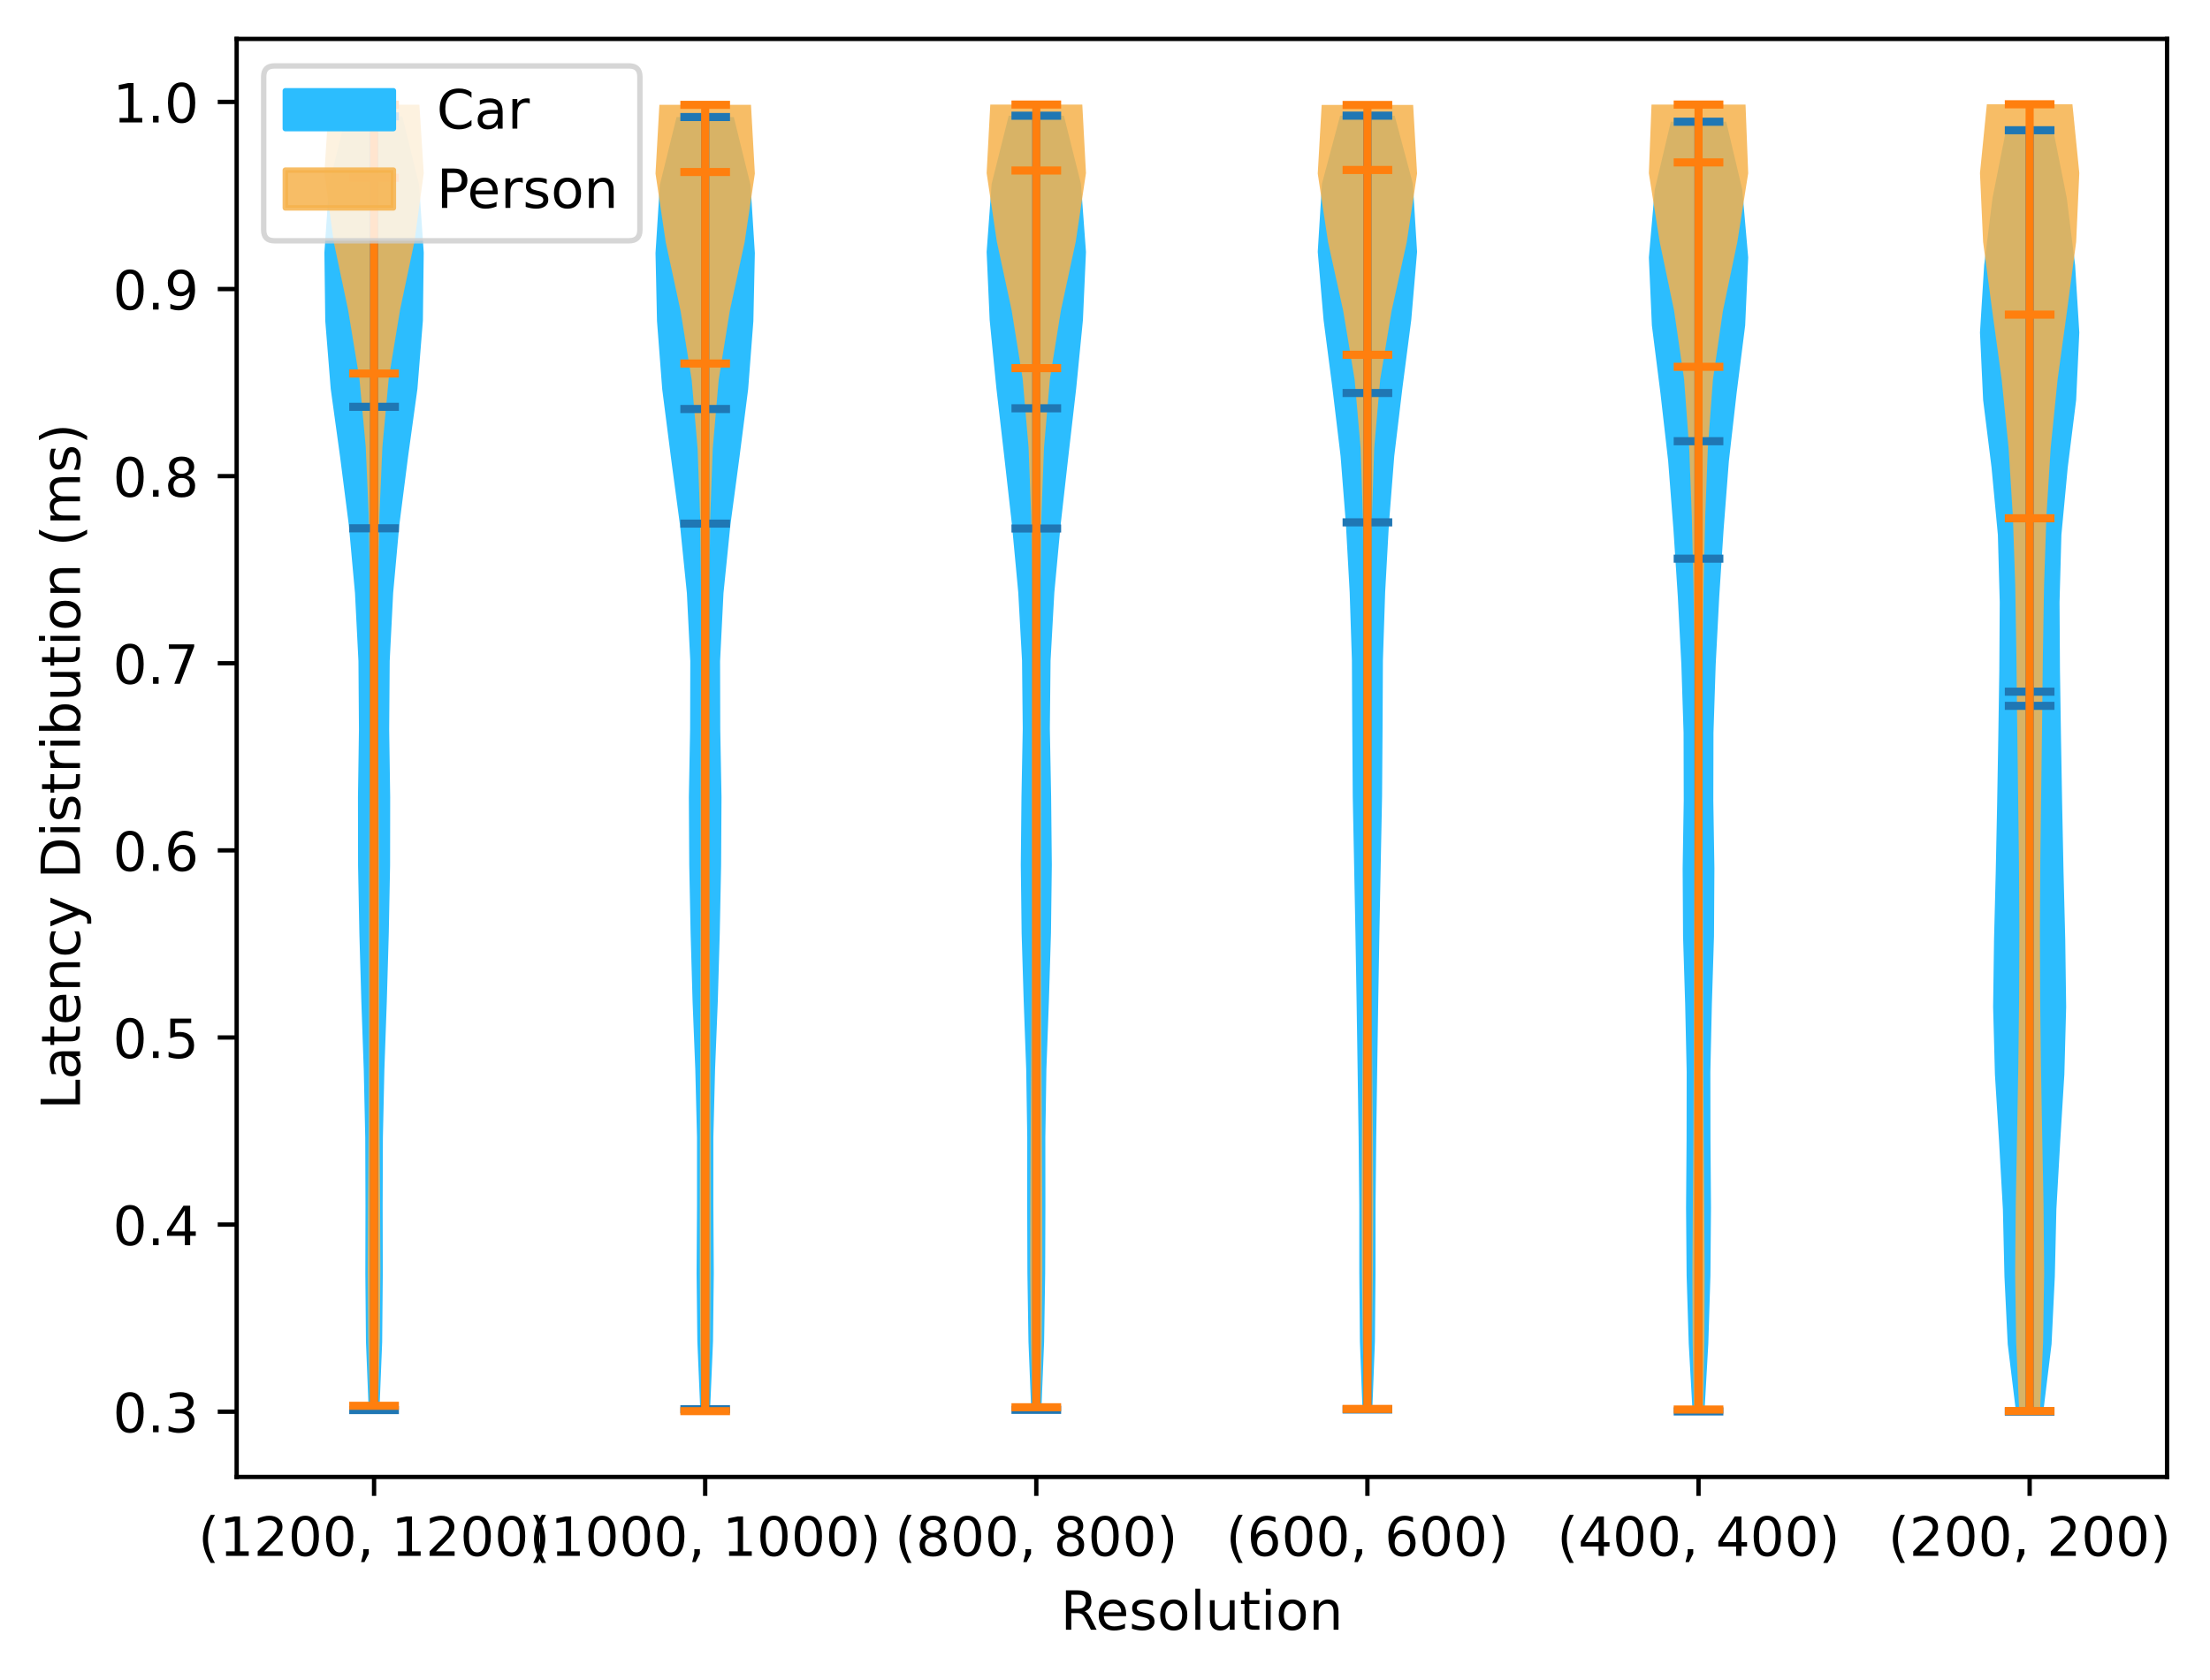 <?xml version="1.0" encoding="utf-8" standalone="no"?>
<!DOCTYPE svg PUBLIC "-//W3C//DTD SVG 1.1//EN"
  "http://www.w3.org/Graphics/SVG/1.1/DTD/svg11.dtd">
<!-- Created with matplotlib (https://matplotlib.org/) -->
<svg height="310.868pt" version="1.1" viewBox="0 0 408.847 310.868" width="408.847pt" xmlns="http://www.w3.org/2000/svg" xmlns:xlink="http://www.w3.org/1999/xlink">
 <defs>
  <style type="text/css">*{stroke-linecap:butt;stroke-linejoin:round;}</style>
 </defs>
 <g id="figure_1">
  <g id="patch_1">
   <path d="M 0 310.868 
L 408.847 310.868 
L 408.847 0 
L 0 0 
z
" style="fill:#ffffff;"/>
  </g>
  <g id="axes_1">
   <g id="patch_2">
    <path d="M 43.781 273.312 
L 400.901 273.312 
L 400.901 7.2 
L 43.781 7.2 
z
" style="fill:#ffffff;"/>
   </g>
   <g id="PolyCollection_1">
    <path clip-path="url(#p125f43c884)" d="M 70.198 260.936 
L 68.207 260.936 
L 67.702 248.336 
L 67.588 235.736 
L 67.613 223.137 
L 67.569 210.537 
L 67.293 197.937 
L 66.847 185.337 
L 66.482 172.738 
L 66.239 160.138 
L 66.221 147.538 
L 66.405 134.938 
L 66.31 122.339 
L 65.671 109.739 
L 64.526 97.139 
L 62.916 84.539 
L 61.179 71.939 
L 60.17 59.34 
L 60.014 46.74 
L 60.881 34.14 
L 63.973 21.54 
L 74.432 21.54 
L 74.432 21.54 
L 77.524 34.14 
L 78.391 46.74 
L 78.234 59.34 
L 77.226 71.939 
L 75.488 84.539 
L 73.878 97.139 
L 72.734 109.739 
L 72.095 122.339 
L 71.999 134.938 
L 72.184 147.538 
L 72.166 160.138 
L 71.923 172.738 
L 71.558 185.337 
L 71.112 197.937 
L 70.836 210.537 
L 70.792 223.137 
L 70.817 235.736 
L 70.702 248.336 
L 70.198 260.936 
z
" style="fill:#2cbdfe;"/>
   </g>
   <g id="PolyCollection_2">
    <path clip-path="url(#p125f43c884)" d="M 131.374 260.79 
L 129.542 260.79 
L 129.009 248.204 
L 128.864 235.618 
L 128.942 223.032 
L 128.942 210.446 
L 128.626 197.86 
L 128.123 185.274 
L 127.76 172.689 
L 127.51 160.103 
L 127.437 147.517 
L 127.668 134.931 
L 127.701 122.345 
L 127.071 109.759 
L 125.797 97.173 
L 124.112 84.587 
L 122.506 72.002 
L 121.543 59.416 
L 121.27 46.83 
L 122.066 34.244 
L 125.167 21.658 
L 135.749 21.658 
L 135.749 21.658 
L 138.85 34.244 
L 139.646 46.83 
L 139.373 59.416 
L 138.41 72.002 
L 136.804 84.587 
L 135.119 97.173 
L 133.845 109.759 
L 133.215 122.345 
L 133.248 134.931 
L 133.478 147.517 
L 133.406 160.103 
L 133.156 172.689 
L 132.793 185.274 
L 132.29 197.86 
L 131.974 210.446 
L 131.973 223.032 
L 132.052 235.618 
L 131.907 248.204 
L 131.374 260.79 
z
" style="fill:#2cbdfe;"/>
   </g>
   <g id="PolyCollection_3">
    <path clip-path="url(#p125f43c884)" d="M 192.655 260.889 
L 190.772 260.889 
L 190.266 248.285 
L 190.07 235.681 
L 190.028 223.077 
L 190.038 210.473 
L 189.845 197.869 
L 189.381 185.265 
L 188.998 172.661 
L 188.842 160.057 
L 188.97 147.453 
L 189.205 134.849 
L 189.072 122.245 
L 188.375 109.641 
L 187.201 97.037 
L 185.779 84.433 
L 184.327 71.829 
L 183.086 59.225 
L 182.525 46.621 
L 183.452 34.017 
L 186.61 21.413 
L 196.817 21.413 
L 196.817 21.413 
L 199.975 34.017 
L 200.902 46.621 
L 200.341 59.225 
L 199.1 71.829 
L 197.648 84.433 
L 196.226 97.037 
L 195.052 109.641 
L 194.354 122.245 
L 194.222 134.849 
L 194.457 147.453 
L 194.585 160.057 
L 194.429 172.661 
L 194.046 185.265 
L 193.582 197.869 
L 193.389 210.473 
L 193.399 223.077 
L 193.357 235.681 
L 193.161 248.285 
L 192.655 260.889 
z
" style="fill:#2cbdfe;"/>
   </g>
   <g id="PolyCollection_4">
    <path clip-path="url(#p125f43c884)" d="M 253.881 260.822 
L 252.057 260.822 
L 251.58 248.221 
L 251.467 235.619 
L 251.462 223.018 
L 251.338 210.417 
L 251.154 197.816 
L 250.964 185.215 
L 250.751 172.614 
L 250.507 160.013 
L 250.256 147.412 
L 250.167 134.81 
L 250.1 122.209 
L 249.687 109.608 
L 248.991 97.007 
L 248.003 84.406 
L 246.493 71.805 
L 244.857 59.204 
L 243.781 46.603 
L 244.56 34.001 
L 247.926 21.4 
L 258.012 21.4 
L 258.012 21.4 
L 261.378 34.001 
L 262.157 46.603 
L 261.082 59.204 
L 259.445 71.805 
L 257.936 84.406 
L 256.947 97.007 
L 256.251 109.608 
L 255.838 122.209 
L 255.772 134.81 
L 255.682 147.412 
L 255.432 160.013 
L 255.187 172.614 
L 254.974 185.215 
L 254.784 197.816 
L 254.6 210.417 
L 254.476 223.018 
L 254.471 235.619 
L 254.359 248.221 
L 253.881 260.822 
z
" style="fill:#2cbdfe;"/>
   </g>
   <g id="PolyCollection_5">
    <path clip-path="url(#p125f43c884)" d="M 315.33 261.181 
L 313.119 261.181 
L 312.413 248.621 
L 312.022 236.06 
L 311.917 223.499 
L 312.013 210.938 
L 312.033 198.378 
L 311.752 185.817 
L 311.362 173.256 
L 311.287 160.695 
L 311.488 148.135 
L 311.457 135.574 
L 311.049 123.013 
L 310.394 110.452 
L 309.578 97.892 
L 308.608 85.331 
L 307.179 72.77 
L 305.593 60.209 
L 305.036 47.649 
L 306.128 35.088 
L 309.103 22.527 
L 319.346 22.527 
L 319.346 22.527 
L 322.321 35.088 
L 323.413 47.649 
L 322.856 60.209 
L 321.27 72.77 
L 319.841 85.331 
L 318.871 97.892 
L 318.056 110.452 
L 317.4 123.013 
L 316.992 135.574 
L 316.961 148.135 
L 317.162 160.695 
L 317.087 173.256 
L 316.697 185.817 
L 316.416 198.378 
L 316.436 210.938 
L 316.532 223.499 
L 316.427 236.06 
L 316.036 248.621 
L 315.33 261.181 
z
" style="fill:#2cbdfe;"/>
   </g>
   <g id="PolyCollection_6">
    <path clip-path="url(#p125f43c884)" d="M 378.011 261.216 
L 372.949 261.216 
L 371.424 248.736 
L 370.821 236.256 
L 370.531 223.777 
L 369.826 211.297 
L 369.056 198.817 
L 368.724 186.337 
L 368.894 173.858 
L 369.208 161.378 
L 369.464 148.898 
L 369.681 136.418 
L 369.87 123.939 
L 369.948 111.459 
L 369.603 98.979 
L 368.43 86.499 
L 366.875 74.02 
L 366.292 61.54 
L 367.066 49.06 
L 368.622 36.58 
L 371.11 24.101 
L 379.85 24.101 
L 379.85 24.101 
L 382.338 36.58 
L 383.894 49.06 
L 384.669 61.54 
L 384.086 74.02 
L 382.53 86.499 
L 381.357 98.979 
L 381.012 111.459 
L 381.091 123.939 
L 381.279 136.418 
L 381.496 148.898 
L 381.752 161.378 
L 382.066 173.858 
L 382.237 186.337 
L 381.904 198.817 
L 381.134 211.297 
L 380.429 223.777 
L 380.139 236.256 
L 379.536 248.736 
L 378.011 261.216 
z
" style="fill:#2cbdfe;"/>
   </g>
   <g id="PolyCollection_7">
    <path clip-path="url(#p125f43c884)" d="M 69.978 260.14 
L 68.427 260.14 
L 68.14 247.468 
L 68.032 234.796 
L 68.09 222.124 
L 68.199 209.452 
L 68.26 196.78 
L 68.268 184.108 
L 68.271 171.436 
L 68.302 158.764 
L 68.362 146.092 
L 68.431 133.42 
L 68.475 120.748 
L 68.434 108.076 
L 68.216 95.404 
L 67.664 82.732 
L 66.494 70.06 
L 64.405 57.388 
L 61.734 44.716 
L 60.014 32.044 
L 60.816 19.372 
L 77.589 19.372 
L 77.589 19.372 
L 78.391 32.044 
L 76.67 44.716 
L 74 57.388 
L 71.911 70.06 
L 70.741 82.732 
L 70.189 95.404 
L 69.97 108.076 
L 69.93 120.748 
L 69.974 133.42 
L 70.043 146.092 
L 70.103 158.764 
L 70.133 171.436 
L 70.136 184.108 
L 70.145 196.78 
L 70.206 209.452 
L 70.314 222.124 
L 70.373 234.796 
L 70.265 247.468 
L 69.978 260.14 
z
" style="fill:#f5b14c;fill-opacity:0.85;"/>
   </g>
   <g id="PolyCollection_8">
    <path clip-path="url(#p125f43c884)" d="M 131.137 261.131 
L 129.778 261.131 
L 129.554 248.409 
L 129.463 235.686 
L 129.459 222.963 
L 129.481 210.24 
L 129.515 197.518 
L 129.565 184.795 
L 129.604 172.072 
L 129.614 159.349 
L 129.62 146.627 
L 129.649 133.904 
L 129.685 121.181 
L 129.675 108.458 
L 129.525 95.735 
L 129.057 83.013 
L 127.962 70.29 
L 125.911 57.567 
L 123.165 44.844 
L 121.27 32.122 
L 121.984 19.399 
L 138.932 19.399 
L 138.932 19.399 
L 139.646 32.122 
L 137.75 44.844 
L 135.005 57.567 
L 132.954 70.29 
L 131.859 83.013 
L 131.391 95.735 
L 131.241 108.458 
L 131.23 121.181 
L 131.266 133.904 
L 131.296 146.627 
L 131.302 159.349 
L 131.312 172.072 
L 131.351 184.795 
L 131.4 197.518 
L 131.435 210.24 
L 131.457 222.963 
L 131.453 235.686 
L 131.362 248.409 
L 131.137 261.131 
z
" style="fill:#f5b14c;fill-opacity:0.85;"/>
   </g>
   <g id="PolyCollection_9">
    <path clip-path="url(#p125f43c884)" d="M 192.444 260.414 
L 190.983 260.414 
L 190.707 247.726 
L 190.595 235.039 
L 190.612 222.351 
L 190.674 209.663 
L 190.75 196.975 
L 190.828 184.288 
L 190.872 171.6 
L 190.862 158.912 
L 190.842 146.225 
L 190.872 133.537 
L 190.939 120.849 
L 190.946 108.161 
L 190.775 95.474 
L 190.284 82.786 
L 189.194 70.098 
L 187.153 57.411 
L 184.417 44.723 
L 182.525 32.035 
L 183.202 19.347 
L 200.225 19.347 
L 200.225 19.347 
L 200.902 32.035 
L 199.01 44.723 
L 196.274 57.411 
L 194.233 70.098 
L 193.143 82.786 
L 192.652 95.474 
L 192.481 108.161 
L 192.488 120.849 
L 192.555 133.537 
L 192.585 146.225 
L 192.565 158.912 
L 192.555 171.6 
L 192.599 184.288 
L 192.677 196.975 
L 192.753 209.663 
L 192.815 222.351 
L 192.832 235.039 
L 192.72 247.726 
L 192.444 260.414 
z
" style="fill:#f5b14c;fill-opacity:0.85;"/>
   </g>
   <g id="PolyCollection_10">
    <path clip-path="url(#p125f43c884)" d="M 253.562 260.727 
L 252.376 260.727 
L 252.116 248.027 
L 251.955 235.327 
L 251.905 222.626 
L 251.953 209.926 
L 252.071 197.226 
L 252.191 184.525 
L 252.246 171.825 
L 252.231 159.125 
L 252.2 146.424 
L 252.198 133.724 
L 252.224 121.023 
L 252.234 108.323 
L 252.134 95.623 
L 251.711 82.922 
L 250.605 70.222 
L 248.493 57.522 
L 245.694 44.821 
L 243.781 32.121 
L 244.508 19.421 
L 261.43 19.421 
L 261.43 19.421 
L 262.157 32.121 
L 260.244 44.821 
L 257.445 57.522 
L 255.334 70.222 
L 254.227 82.922 
L 253.804 95.623 
L 253.704 108.323 
L 253.714 121.023 
L 253.74 133.724 
L 253.738 146.424 
L 253.707 159.125 
L 253.692 171.825 
L 253.747 184.525 
L 253.867 197.226 
L 253.985 209.926 
L 254.033 222.626 
L 253.983 235.327 
L 253.822 248.027 
L 253.562 260.727 
z
" style="fill:#f5b14c;fill-opacity:0.85;"/>
   </g>
   <g id="PolyCollection_11">
    <path clip-path="url(#p125f43c884)" d="M 315.069 260.835 
L 313.381 260.835 
L 313.138 248.126 
L 313.092 235.416 
L 313.175 222.707 
L 313.278 209.997 
L 313.341 197.287 
L 313.368 184.578 
L 313.401 171.868 
L 313.462 159.159 
L 313.522 146.449 
L 313.538 133.739 
L 313.471 121.03 
L 313.29 108.32 
L 312.987 95.611 
L 312.5 82.901 
L 311.555 70.191 
L 309.705 57.482 
L 307.045 44.772 
L 305.036 32.063 
L 305.527 19.353 
L 322.922 19.353 
L 322.922 19.353 
L 323.413 32.063 
L 321.404 44.772 
L 318.744 57.482 
L 316.895 70.191 
L 315.949 82.901 
L 315.462 95.611 
L 315.159 108.32 
L 314.978 121.03 
L 314.911 133.739 
L 314.927 146.449 
L 314.988 159.159 
L 315.048 171.868 
L 315.081 184.578 
L 315.108 197.287 
L 315.171 209.997 
L 315.274 222.707 
L 315.358 235.416 
L 315.311 248.126 
L 315.069 260.835 
z
" style="fill:#f5b14c;fill-opacity:0.85;"/>
   </g>
   <g id="PolyCollection_12">
    <path clip-path="url(#p125f43c884)" d="M 377.412 261.117 
L 373.548 261.117 
L 372.993 248.389 
L 372.798 235.662 
L 372.91 222.935 
L 373.152 210.207 
L 373.382 197.48 
L 373.535 184.752 
L 373.581 172.025 
L 373.505 159.298 
L 373.344 146.57 
L 373.176 133.843 
L 373.03 121.115 
L 372.817 108.388 
L 372.385 95.66 
L 371.59 82.933 
L 370.305 70.206 
L 368.558 57.478 
L 366.87 44.751 
L 366.292 32.023 
L 367.564 19.296 
L 383.396 19.296 
L 383.396 19.296 
L 384.669 32.023 
L 384.09 44.751 
L 382.403 57.478 
L 380.655 70.206 
L 379.37 82.933 
L 378.575 95.66 
L 378.144 108.388 
L 377.931 121.115 
L 377.784 133.843 
L 377.617 146.57 
L 377.456 159.298 
L 377.38 172.025 
L 377.425 184.752 
L 377.578 197.48 
L 377.808 210.207 
L 378.05 222.935 
L 378.163 235.662 
L 377.968 248.389 
L 377.412 261.117 
z
" style="fill:#f5b14c;fill-opacity:0.85;"/>
   </g>
   <g id="matplotlib.axis_1">
    <g id="xtick_1">
     <g id="line2d_1">
      <defs>
       <path d="M 0 0 
L 0 3.5 
" id="m4dea8510d2" style="stroke:#000000;stroke-width:0.8;"/>
      </defs>
      <g>
       <use style="stroke:#000000;stroke-width:0.8;" x="69.202" xlink:href="#m4dea8510d2" y="273.312"/>
      </g>
     </g>
     <g id="text_1">
      <!-- (1200, 1200) -->
      <g transform="translate(36.673 287.91)scale(0.1 -0.1)">
       <defs>
        <path d="M 31 75.875 
Q 24.469 64.656 21.281 53.656 
Q 18.109 42.672 18.109 31.391 
Q 18.109 20.125 21.312 9.062 
Q 24.516 -2 31 -13.188 
L 23.188 -13.188 
Q 15.875 -1.703 12.234 9.375 
Q 8.594 20.453 8.594 31.391 
Q 8.594 42.281 12.203 53.312 
Q 15.828 64.359 23.188 75.875 
z
" id="DejaVuSans-40"/>
        <path d="M 12.406 8.297 
L 28.516 8.297 
L 28.516 63.922 
L 10.984 60.406 
L 10.984 69.391 
L 28.422 72.906 
L 38.281 72.906 
L 38.281 8.297 
L 54.391 8.297 
L 54.391 0 
L 12.406 0 
z
" id="DejaVuSans-49"/>
        <path d="M 19.188 8.297 
L 53.609 8.297 
L 53.609 0 
L 7.328 0 
L 7.328 8.297 
Q 12.938 14.109 22.625 23.891 
Q 32.328 33.688 34.812 36.531 
Q 39.547 41.844 41.422 45.531 
Q 43.312 49.219 43.312 52.781 
Q 43.312 58.594 39.234 62.25 
Q 35.156 65.922 28.609 65.922 
Q 23.969 65.922 18.812 64.312 
Q 13.672 62.703 7.812 59.422 
L 7.812 69.391 
Q 13.766 71.781 18.938 73 
Q 24.125 74.219 28.422 74.219 
Q 39.75 74.219 46.484 68.547 
Q 53.219 62.891 53.219 53.422 
Q 53.219 48.922 51.531 44.891 
Q 49.859 40.875 45.406 35.406 
Q 44.188 33.984 37.641 27.219 
Q 31.109 20.453 19.188 8.297 
z
" id="DejaVuSans-50"/>
        <path d="M 31.781 66.406 
Q 24.172 66.406 20.328 58.906 
Q 16.5 51.422 16.5 36.375 
Q 16.5 21.391 20.328 13.891 
Q 24.172 6.391 31.781 6.391 
Q 39.453 6.391 43.281 13.891 
Q 47.125 21.391 47.125 36.375 
Q 47.125 51.422 43.281 58.906 
Q 39.453 66.406 31.781 66.406 
z
M 31.781 74.219 
Q 44.047 74.219 50.516 64.516 
Q 56.984 54.828 56.984 36.375 
Q 56.984 17.969 50.516 8.266 
Q 44.047 -1.422 31.781 -1.422 
Q 19.531 -1.422 13.062 8.266 
Q 6.594 17.969 6.594 36.375 
Q 6.594 54.828 13.062 64.516 
Q 19.531 74.219 31.781 74.219 
z
" id="DejaVuSans-48"/>
        <path d="M 11.719 12.406 
L 22.016 12.406 
L 22.016 4 
L 14.016 -11.625 
L 7.719 -11.625 
L 11.719 4 
z
" id="DejaVuSans-44"/>
        <path id="DejaVuSans-32"/>
        <path d="M 8.016 75.875 
L 15.828 75.875 
Q 23.141 64.359 26.781 53.312 
Q 30.422 42.281 30.422 31.391 
Q 30.422 20.453 26.781 9.375 
Q 23.141 -1.703 15.828 -13.188 
L 8.016 -13.188 
Q 14.5 -2 17.703 9.062 
Q 20.906 20.125 20.906 31.391 
Q 20.906 42.672 17.703 53.656 
Q 14.5 64.656 8.016 75.875 
z
" id="DejaVuSans-41"/>
       </defs>
       <use xlink:href="#DejaVuSans-40"/>
       <use x="39.014" xlink:href="#DejaVuSans-49"/>
       <use x="102.637" xlink:href="#DejaVuSans-50"/>
       <use x="166.26" xlink:href="#DejaVuSans-48"/>
       <use x="229.883" xlink:href="#DejaVuSans-48"/>
       <use x="293.506" xlink:href="#DejaVuSans-44"/>
       <use x="325.293" xlink:href="#DejaVuSans-32"/>
       <use x="357.08" xlink:href="#DejaVuSans-49"/>
       <use x="420.703" xlink:href="#DejaVuSans-50"/>
       <use x="484.326" xlink:href="#DejaVuSans-48"/>
       <use x="547.949" xlink:href="#DejaVuSans-48"/>
       <use x="611.572" xlink:href="#DejaVuSans-41"/>
      </g>
     </g>
    </g>
    <g id="xtick_2">
     <g id="line2d_2">
      <g>
       <use style="stroke:#000000;stroke-width:0.8;" x="130.458" xlink:href="#m4dea8510d2" y="273.312"/>
      </g>
     </g>
     <g id="text_2">
      <!-- (1000, 1000) -->
      <g transform="translate(97.928 287.91)scale(0.1 -0.1)">
       <use xlink:href="#DejaVuSans-40"/>
       <use x="39.014" xlink:href="#DejaVuSans-49"/>
       <use x="102.637" xlink:href="#DejaVuSans-48"/>
       <use x="166.26" xlink:href="#DejaVuSans-48"/>
       <use x="229.883" xlink:href="#DejaVuSans-48"/>
       <use x="293.506" xlink:href="#DejaVuSans-44"/>
       <use x="325.293" xlink:href="#DejaVuSans-32"/>
       <use x="357.08" xlink:href="#DejaVuSans-49"/>
       <use x="420.703" xlink:href="#DejaVuSans-48"/>
       <use x="484.326" xlink:href="#DejaVuSans-48"/>
       <use x="547.949" xlink:href="#DejaVuSans-48"/>
       <use x="611.572" xlink:href="#DejaVuSans-41"/>
      </g>
     </g>
    </g>
    <g id="xtick_3">
     <g id="line2d_3">
      <g>
       <use style="stroke:#000000;stroke-width:0.8;" x="191.713" xlink:href="#m4dea8510d2" y="273.312"/>
      </g>
     </g>
     <g id="text_3">
      <!-- (800, 800) -->
      <g transform="translate(165.546 287.91)scale(0.1 -0.1)">
       <defs>
        <path d="M 31.781 34.625 
Q 24.75 34.625 20.719 30.859 
Q 16.703 27.094 16.703 20.516 
Q 16.703 13.922 20.719 10.156 
Q 24.75 6.391 31.781 6.391 
Q 38.812 6.391 42.859 10.172 
Q 46.922 13.969 46.922 20.516 
Q 46.922 27.094 42.891 30.859 
Q 38.875 34.625 31.781 34.625 
z
M 21.922 38.812 
Q 15.578 40.375 12.031 44.719 
Q 8.5 49.078 8.5 55.328 
Q 8.5 64.062 14.719 69.141 
Q 20.953 74.219 31.781 74.219 
Q 42.672 74.219 48.875 69.141 
Q 55.078 64.062 55.078 55.328 
Q 55.078 49.078 51.531 44.719 
Q 48 40.375 41.703 38.812 
Q 48.828 37.156 52.797 32.312 
Q 56.781 27.484 56.781 20.516 
Q 56.781 9.906 50.312 4.234 
Q 43.844 -1.422 31.781 -1.422 
Q 19.734 -1.422 13.25 4.234 
Q 6.781 9.906 6.781 20.516 
Q 6.781 27.484 10.781 32.312 
Q 14.797 37.156 21.922 38.812 
z
M 18.312 54.391 
Q 18.312 48.734 21.844 45.562 
Q 25.391 42.391 31.781 42.391 
Q 38.141 42.391 41.719 45.562 
Q 45.312 48.734 45.312 54.391 
Q 45.312 60.062 41.719 63.234 
Q 38.141 66.406 31.781 66.406 
Q 25.391 66.406 21.844 63.234 
Q 18.312 60.062 18.312 54.391 
z
" id="DejaVuSans-56"/>
       </defs>
       <use xlink:href="#DejaVuSans-40"/>
       <use x="39.014" xlink:href="#DejaVuSans-56"/>
       <use x="102.637" xlink:href="#DejaVuSans-48"/>
       <use x="166.26" xlink:href="#DejaVuSans-48"/>
       <use x="229.883" xlink:href="#DejaVuSans-44"/>
       <use x="261.67" xlink:href="#DejaVuSans-32"/>
       <use x="293.457" xlink:href="#DejaVuSans-56"/>
       <use x="357.08" xlink:href="#DejaVuSans-48"/>
       <use x="420.703" xlink:href="#DejaVuSans-48"/>
       <use x="484.326" xlink:href="#DejaVuSans-41"/>
      </g>
     </g>
    </g>
    <g id="xtick_4">
     <g id="line2d_4">
      <g>
       <use style="stroke:#000000;stroke-width:0.8;" x="252.969" xlink:href="#m4dea8510d2" y="273.312"/>
      </g>
     </g>
     <g id="text_4">
      <!-- (600, 600) -->
      <g transform="translate(226.802 287.91)scale(0.1 -0.1)">
       <defs>
        <path d="M 33.016 40.375 
Q 26.375 40.375 22.484 35.828 
Q 18.609 31.297 18.609 23.391 
Q 18.609 15.531 22.484 10.953 
Q 26.375 6.391 33.016 6.391 
Q 39.656 6.391 43.531 10.953 
Q 47.406 15.531 47.406 23.391 
Q 47.406 31.297 43.531 35.828 
Q 39.656 40.375 33.016 40.375 
z
M 52.594 71.297 
L 52.594 62.312 
Q 48.875 64.062 45.094 64.984 
Q 41.312 65.922 37.594 65.922 
Q 27.828 65.922 22.672 59.328 
Q 17.531 52.734 16.797 39.406 
Q 19.672 43.656 24.016 45.922 
Q 28.375 48.188 33.594 48.188 
Q 44.578 48.188 50.953 41.516 
Q 57.328 34.859 57.328 23.391 
Q 57.328 12.156 50.688 5.359 
Q 44.047 -1.422 33.016 -1.422 
Q 20.359 -1.422 13.672 8.266 
Q 6.984 17.969 6.984 36.375 
Q 6.984 53.656 15.188 63.938 
Q 23.391 74.219 37.203 74.219 
Q 40.922 74.219 44.703 73.484 
Q 48.484 72.75 52.594 71.297 
z
" id="DejaVuSans-54"/>
       </defs>
       <use xlink:href="#DejaVuSans-40"/>
       <use x="39.014" xlink:href="#DejaVuSans-54"/>
       <use x="102.637" xlink:href="#DejaVuSans-48"/>
       <use x="166.26" xlink:href="#DejaVuSans-48"/>
       <use x="229.883" xlink:href="#DejaVuSans-44"/>
       <use x="261.67" xlink:href="#DejaVuSans-32"/>
       <use x="293.457" xlink:href="#DejaVuSans-54"/>
       <use x="357.08" xlink:href="#DejaVuSans-48"/>
       <use x="420.703" xlink:href="#DejaVuSans-48"/>
       <use x="484.326" xlink:href="#DejaVuSans-41"/>
      </g>
     </g>
    </g>
    <g id="xtick_5">
     <g id="line2d_5">
      <g>
       <use style="stroke:#000000;stroke-width:0.8;" x="314.225" xlink:href="#m4dea8510d2" y="273.312"/>
      </g>
     </g>
     <g id="text_5">
      <!-- (400, 400) -->
      <g transform="translate(288.057 287.91)scale(0.1 -0.1)">
       <defs>
        <path d="M 37.797 64.312 
L 12.891 25.391 
L 37.797 25.391 
z
M 35.203 72.906 
L 47.609 72.906 
L 47.609 25.391 
L 58.016 25.391 
L 58.016 17.188 
L 47.609 17.188 
L 47.609 0 
L 37.797 0 
L 37.797 17.188 
L 4.891 17.188 
L 4.891 26.703 
z
" id="DejaVuSans-52"/>
       </defs>
       <use xlink:href="#DejaVuSans-40"/>
       <use x="39.014" xlink:href="#DejaVuSans-52"/>
       <use x="102.637" xlink:href="#DejaVuSans-48"/>
       <use x="166.26" xlink:href="#DejaVuSans-48"/>
       <use x="229.883" xlink:href="#DejaVuSans-44"/>
       <use x="261.67" xlink:href="#DejaVuSans-32"/>
       <use x="293.457" xlink:href="#DejaVuSans-52"/>
       <use x="357.08" xlink:href="#DejaVuSans-48"/>
       <use x="420.703" xlink:href="#DejaVuSans-48"/>
       <use x="484.326" xlink:href="#DejaVuSans-41"/>
      </g>
     </g>
    </g>
    <g id="xtick_6">
     <g id="line2d_6">
      <g>
       <use style="stroke:#000000;stroke-width:0.8;" x="375.48" xlink:href="#m4dea8510d2" y="273.312"/>
      </g>
     </g>
     <g id="text_6">
      <!-- (200, 200) -->
      <g transform="translate(349.313 287.91)scale(0.1 -0.1)">
       <use xlink:href="#DejaVuSans-40"/>
       <use x="39.014" xlink:href="#DejaVuSans-50"/>
       <use x="102.637" xlink:href="#DejaVuSans-48"/>
       <use x="166.26" xlink:href="#DejaVuSans-48"/>
       <use x="229.883" xlink:href="#DejaVuSans-44"/>
       <use x="261.67" xlink:href="#DejaVuSans-32"/>
       <use x="293.457" xlink:href="#DejaVuSans-50"/>
       <use x="357.08" xlink:href="#DejaVuSans-48"/>
       <use x="420.703" xlink:href="#DejaVuSans-48"/>
       <use x="484.326" xlink:href="#DejaVuSans-41"/>
      </g>
     </g>
    </g>
    <g id="text_7">
     <!-- Resolution -->
     <g transform="translate(196.216 301.589)scale(0.1 -0.1)">
      <defs>
       <path d="M 44.391 34.188 
Q 47.562 33.109 50.562 29.594 
Q 53.562 26.078 56.594 19.922 
L 66.609 0 
L 56 0 
L 46.688 18.703 
Q 43.062 26.031 39.672 28.422 
Q 36.281 30.812 30.422 30.812 
L 19.672 30.812 
L 19.672 0 
L 9.812 0 
L 9.812 72.906 
L 32.078 72.906 
Q 44.578 72.906 50.734 67.672 
Q 56.891 62.453 56.891 51.906 
Q 56.891 45.016 53.688 40.469 
Q 50.484 35.938 44.391 34.188 
z
M 19.672 64.797 
L 19.672 38.922 
L 32.078 38.922 
Q 39.203 38.922 42.844 42.219 
Q 46.484 45.516 46.484 51.906 
Q 46.484 58.297 42.844 61.547 
Q 39.203 64.797 32.078 64.797 
z
" id="DejaVuSans-82"/>
       <path d="M 56.203 29.594 
L 56.203 25.203 
L 14.891 25.203 
Q 15.484 15.922 20.484 11.062 
Q 25.484 6.203 34.422 6.203 
Q 39.594 6.203 44.453 7.469 
Q 49.312 8.734 54.109 11.281 
L 54.109 2.781 
Q 49.266 0.734 44.188 -0.344 
Q 39.109 -1.422 33.891 -1.422 
Q 20.797 -1.422 13.156 6.188 
Q 5.516 13.812 5.516 26.812 
Q 5.516 40.234 12.766 48.109 
Q 20.016 56 32.328 56 
Q 43.359 56 49.781 48.891 
Q 56.203 41.797 56.203 29.594 
z
M 47.219 32.234 
Q 47.125 39.594 43.094 43.984 
Q 39.062 48.391 32.422 48.391 
Q 24.906 48.391 20.391 44.141 
Q 15.875 39.891 15.188 32.172 
z
" id="DejaVuSans-101"/>
       <path d="M 44.281 53.078 
L 44.281 44.578 
Q 40.484 46.531 36.375 47.5 
Q 32.281 48.484 27.875 48.484 
Q 21.188 48.484 17.844 46.438 
Q 14.5 44.391 14.5 40.281 
Q 14.5 37.156 16.891 35.375 
Q 19.281 33.594 26.516 31.984 
L 29.594 31.297 
Q 39.156 29.25 43.188 25.516 
Q 47.219 21.781 47.219 15.094 
Q 47.219 7.469 41.188 3.016 
Q 35.156 -1.422 24.609 -1.422 
Q 20.219 -1.422 15.453 -0.562 
Q 10.688 0.297 5.422 2 
L 5.422 11.281 
Q 10.406 8.688 15.234 7.391 
Q 20.062 6.109 24.812 6.109 
Q 31.156 6.109 34.562 8.281 
Q 37.984 10.453 37.984 14.406 
Q 37.984 18.062 35.516 20.016 
Q 33.062 21.969 24.703 23.781 
L 21.578 24.516 
Q 13.234 26.266 9.516 29.906 
Q 5.812 33.547 5.812 39.891 
Q 5.812 47.609 11.281 51.797 
Q 16.75 56 26.812 56 
Q 31.781 56 36.172 55.266 
Q 40.578 54.547 44.281 53.078 
z
" id="DejaVuSans-115"/>
       <path d="M 30.609 48.391 
Q 23.391 48.391 19.188 42.75 
Q 14.984 37.109 14.984 27.297 
Q 14.984 17.484 19.156 11.844 
Q 23.344 6.203 30.609 6.203 
Q 37.797 6.203 41.984 11.859 
Q 46.188 17.531 46.188 27.297 
Q 46.188 37.016 41.984 42.703 
Q 37.797 48.391 30.609 48.391 
z
M 30.609 56 
Q 42.328 56 49.016 48.375 
Q 55.719 40.766 55.719 27.297 
Q 55.719 13.875 49.016 6.219 
Q 42.328 -1.422 30.609 -1.422 
Q 18.844 -1.422 12.172 6.219 
Q 5.516 13.875 5.516 27.297 
Q 5.516 40.766 12.172 48.375 
Q 18.844 56 30.609 56 
z
" id="DejaVuSans-111"/>
       <path d="M 9.422 75.984 
L 18.406 75.984 
L 18.406 0 
L 9.422 0 
z
" id="DejaVuSans-108"/>
       <path d="M 8.5 21.578 
L 8.5 54.688 
L 17.484 54.688 
L 17.484 21.922 
Q 17.484 14.156 20.5 10.266 
Q 23.531 6.391 29.594 6.391 
Q 36.859 6.391 41.078 11.031 
Q 45.312 15.672 45.312 23.688 
L 45.312 54.688 
L 54.297 54.688 
L 54.297 0 
L 45.312 0 
L 45.312 8.406 
Q 42.047 3.422 37.719 1 
Q 33.406 -1.422 27.688 -1.422 
Q 18.266 -1.422 13.375 4.438 
Q 8.5 10.297 8.5 21.578 
z
M 31.109 56 
z
" id="DejaVuSans-117"/>
       <path d="M 18.312 70.219 
L 18.312 54.688 
L 36.812 54.688 
L 36.812 47.703 
L 18.312 47.703 
L 18.312 18.016 
Q 18.312 11.328 20.141 9.422 
Q 21.969 7.516 27.594 7.516 
L 36.812 7.516 
L 36.812 0 
L 27.594 0 
Q 17.188 0 13.234 3.875 
Q 9.281 7.766 9.281 18.016 
L 9.281 47.703 
L 2.688 47.703 
L 2.688 54.688 
L 9.281 54.688 
L 9.281 70.219 
z
" id="DejaVuSans-116"/>
       <path d="M 9.422 54.688 
L 18.406 54.688 
L 18.406 0 
L 9.422 0 
z
M 9.422 75.984 
L 18.406 75.984 
L 18.406 64.594 
L 9.422 64.594 
z
" id="DejaVuSans-105"/>
       <path d="M 54.891 33.016 
L 54.891 0 
L 45.906 0 
L 45.906 32.719 
Q 45.906 40.484 42.875 44.328 
Q 39.844 48.188 33.797 48.188 
Q 26.516 48.188 22.312 43.547 
Q 18.109 38.922 18.109 30.906 
L 18.109 0 
L 9.078 0 
L 9.078 54.688 
L 18.109 54.688 
L 18.109 46.188 
Q 21.344 51.125 25.703 53.562 
Q 30.078 56 35.797 56 
Q 45.219 56 50.047 50.172 
Q 54.891 44.344 54.891 33.016 
z
" id="DejaVuSans-110"/>
      </defs>
      <use xlink:href="#DejaVuSans-82"/>
      <use x="64.982" xlink:href="#DejaVuSans-101"/>
      <use x="126.506" xlink:href="#DejaVuSans-115"/>
      <use x="178.605" xlink:href="#DejaVuSans-111"/>
      <use x="239.787" xlink:href="#DejaVuSans-108"/>
      <use x="267.57" xlink:href="#DejaVuSans-117"/>
      <use x="330.949" xlink:href="#DejaVuSans-116"/>
      <use x="370.158" xlink:href="#DejaVuSans-105"/>
      <use x="397.941" xlink:href="#DejaVuSans-111"/>
      <use x="459.123" xlink:href="#DejaVuSans-110"/>
     </g>
    </g>
   </g>
   <g id="matplotlib.axis_2">
    <g id="ytick_1">
     <g id="line2d_7">
      <defs>
       <path d="M 0 0 
L -3.5 0 
" id="mc28d0209bd" style="stroke:#000000;stroke-width:0.8;"/>
      </defs>
      <g>
       <use style="stroke:#000000;stroke-width:0.8;" x="43.781" xlink:href="#mc28d0209bd" y="261.236"/>
      </g>
     </g>
     <g id="text_8">
      <!-- 0.3 -->
      <g transform="translate(20.878 265.035)scale(0.1 -0.1)">
       <defs>
        <path d="M 10.688 12.406 
L 21 12.406 
L 21 0 
L 10.688 0 
z
" id="DejaVuSans-46"/>
        <path d="M 40.578 39.312 
Q 47.656 37.797 51.625 33 
Q 55.609 28.219 55.609 21.188 
Q 55.609 10.406 48.188 4.484 
Q 40.766 -1.422 27.094 -1.422 
Q 22.516 -1.422 17.656 -0.516 
Q 12.797 0.391 7.625 2.203 
L 7.625 11.719 
Q 11.719 9.328 16.594 8.109 
Q 21.484 6.891 26.812 6.891 
Q 36.078 6.891 40.938 10.547 
Q 45.797 14.203 45.797 21.188 
Q 45.797 27.641 41.281 31.266 
Q 36.766 34.906 28.719 34.906 
L 20.219 34.906 
L 20.219 43.016 
L 29.109 43.016 
Q 36.375 43.016 40.234 45.922 
Q 44.094 48.828 44.094 54.297 
Q 44.094 59.906 40.109 62.906 
Q 36.141 65.922 28.719 65.922 
Q 24.656 65.922 20.016 65.031 
Q 15.375 64.156 9.812 62.312 
L 9.812 71.094 
Q 15.438 72.656 20.344 73.438 
Q 25.25 74.219 29.594 74.219 
Q 40.828 74.219 47.359 69.109 
Q 53.906 64.016 53.906 55.328 
Q 53.906 49.266 50.438 45.094 
Q 46.969 40.922 40.578 39.312 
z
" id="DejaVuSans-51"/>
       </defs>
       <use xlink:href="#DejaVuSans-48"/>
       <use x="63.623" xlink:href="#DejaVuSans-46"/>
       <use x="95.41" xlink:href="#DejaVuSans-51"/>
      </g>
     </g>
    </g>
    <g id="ytick_2">
     <g id="line2d_8">
      <g>
       <use style="stroke:#000000;stroke-width:0.8;" x="43.781" xlink:href="#mc28d0209bd" y="226.611"/>
      </g>
     </g>
     <g id="text_9">
      <!-- 0.4 -->
      <g transform="translate(20.878 230.41)scale(0.1 -0.1)">
       <use xlink:href="#DejaVuSans-48"/>
       <use x="63.623" xlink:href="#DejaVuSans-46"/>
       <use x="95.41" xlink:href="#DejaVuSans-52"/>
      </g>
     </g>
    </g>
    <g id="ytick_3">
     <g id="line2d_9">
      <g>
       <use style="stroke:#000000;stroke-width:0.8;" x="43.781" xlink:href="#mc28d0209bd" y="191.986"/>
      </g>
     </g>
     <g id="text_10">
      <!-- 0.5 -->
      <g transform="translate(20.878 195.785)scale(0.1 -0.1)">
       <defs>
        <path d="M 10.797 72.906 
L 49.516 72.906 
L 49.516 64.594 
L 19.828 64.594 
L 19.828 46.734 
Q 21.969 47.469 24.109 47.828 
Q 26.266 48.188 28.422 48.188 
Q 40.625 48.188 47.75 41.5 
Q 54.891 34.812 54.891 23.391 
Q 54.891 11.625 47.562 5.094 
Q 40.234 -1.422 26.906 -1.422 
Q 22.312 -1.422 17.547 -0.641 
Q 12.797 0.141 7.719 1.703 
L 7.719 11.625 
Q 12.109 9.234 16.797 8.062 
Q 21.484 6.891 26.703 6.891 
Q 35.156 6.891 40.078 11.328 
Q 45.016 15.766 45.016 23.391 
Q 45.016 31 40.078 35.438 
Q 35.156 39.891 26.703 39.891 
Q 22.75 39.891 18.812 39.016 
Q 14.891 38.141 10.797 36.281 
z
" id="DejaVuSans-53"/>
       </defs>
       <use xlink:href="#DejaVuSans-48"/>
       <use x="63.623" xlink:href="#DejaVuSans-46"/>
       <use x="95.41" xlink:href="#DejaVuSans-53"/>
      </g>
     </g>
    </g>
    <g id="ytick_4">
     <g id="line2d_10">
      <g>
       <use style="stroke:#000000;stroke-width:0.8;" x="43.781" xlink:href="#mc28d0209bd" y="157.361"/>
      </g>
     </g>
     <g id="text_11">
      <!-- 0.6 -->
      <g transform="translate(20.878 161.16)scale(0.1 -0.1)">
       <use xlink:href="#DejaVuSans-48"/>
       <use x="63.623" xlink:href="#DejaVuSans-46"/>
       <use x="95.41" xlink:href="#DejaVuSans-54"/>
      </g>
     </g>
    </g>
    <g id="ytick_5">
     <g id="line2d_11">
      <g>
       <use style="stroke:#000000;stroke-width:0.8;" x="43.781" xlink:href="#mc28d0209bd" y="122.737"/>
      </g>
     </g>
     <g id="text_12">
      <!-- 0.7 -->
      <g transform="translate(20.878 126.536)scale(0.1 -0.1)">
       <defs>
        <path d="M 8.203 72.906 
L 55.078 72.906 
L 55.078 68.703 
L 28.609 0 
L 18.312 0 
L 43.219 64.594 
L 8.203 64.594 
z
" id="DejaVuSans-55"/>
       </defs>
       <use xlink:href="#DejaVuSans-48"/>
       <use x="63.623" xlink:href="#DejaVuSans-46"/>
       <use x="95.41" xlink:href="#DejaVuSans-55"/>
      </g>
     </g>
    </g>
    <g id="ytick_6">
     <g id="line2d_12">
      <g>
       <use style="stroke:#000000;stroke-width:0.8;" x="43.781" xlink:href="#mc28d0209bd" y="88.112"/>
      </g>
     </g>
     <g id="text_13">
      <!-- 0.8 -->
      <g transform="translate(20.878 91.911)scale(0.1 -0.1)">
       <use xlink:href="#DejaVuSans-48"/>
       <use x="63.623" xlink:href="#DejaVuSans-46"/>
       <use x="95.41" xlink:href="#DejaVuSans-56"/>
      </g>
     </g>
    </g>
    <g id="ytick_7">
     <g id="line2d_13">
      <g>
       <use style="stroke:#000000;stroke-width:0.8;" x="43.781" xlink:href="#mc28d0209bd" y="53.487"/>
      </g>
     </g>
     <g id="text_14">
      <!-- 0.9 -->
      <g transform="translate(20.878 57.286)scale(0.1 -0.1)">
       <defs>
        <path d="M 10.984 1.516 
L 10.984 10.5 
Q 14.703 8.734 18.5 7.812 
Q 22.312 6.891 25.984 6.891 
Q 35.75 6.891 40.891 13.453 
Q 46.047 20.016 46.781 33.406 
Q 43.953 29.203 39.594 26.953 
Q 35.25 24.703 29.984 24.703 
Q 19.047 24.703 12.672 31.312 
Q 6.297 37.938 6.297 49.422 
Q 6.297 60.641 12.938 67.422 
Q 19.578 74.219 30.609 74.219 
Q 43.266 74.219 49.922 64.516 
Q 56.594 54.828 56.594 36.375 
Q 56.594 19.141 48.406 8.859 
Q 40.234 -1.422 26.422 -1.422 
Q 22.703 -1.422 18.891 -0.688 
Q 15.094 0.047 10.984 1.516 
z
M 30.609 32.422 
Q 37.25 32.422 41.125 36.953 
Q 45.016 41.5 45.016 49.422 
Q 45.016 57.281 41.125 61.844 
Q 37.25 66.406 30.609 66.406 
Q 23.969 66.406 20.094 61.844 
Q 16.219 57.281 16.219 49.422 
Q 16.219 41.5 20.094 36.953 
Q 23.969 32.422 30.609 32.422 
z
" id="DejaVuSans-57"/>
       </defs>
       <use xlink:href="#DejaVuSans-48"/>
       <use x="63.623" xlink:href="#DejaVuSans-46"/>
       <use x="95.41" xlink:href="#DejaVuSans-57"/>
      </g>
     </g>
    </g>
    <g id="ytick_8">
     <g id="line2d_14">
      <g>
       <use style="stroke:#000000;stroke-width:0.8;" x="43.781" xlink:href="#mc28d0209bd" y="18.862"/>
      </g>
     </g>
     <g id="text_15">
      <!-- 1.0 -->
      <g transform="translate(20.878 22.661)scale(0.1 -0.1)">
       <use xlink:href="#DejaVuSans-49"/>
       <use x="63.623" xlink:href="#DejaVuSans-46"/>
       <use x="95.41" xlink:href="#DejaVuSans-48"/>
      </g>
     </g>
    </g>
    <g id="text_16">
     <!-- Latency Distribution (ms)  -->
     <g transform="translate(14.798 205.333)rotate(-90)scale(0.1 -0.1)">
      <defs>
       <path d="M 9.812 72.906 
L 19.672 72.906 
L 19.672 8.297 
L 55.172 8.297 
L 55.172 0 
L 9.812 0 
z
" id="DejaVuSans-76"/>
       <path d="M 34.281 27.484 
Q 23.391 27.484 19.188 25 
Q 14.984 22.516 14.984 16.5 
Q 14.984 11.719 18.141 8.906 
Q 21.297 6.109 26.703 6.109 
Q 34.188 6.109 38.703 11.406 
Q 43.219 16.703 43.219 25.484 
L 43.219 27.484 
z
M 52.203 31.203 
L 52.203 0 
L 43.219 0 
L 43.219 8.297 
Q 40.141 3.328 35.547 0.953 
Q 30.953 -1.422 24.312 -1.422 
Q 15.922 -1.422 10.953 3.297 
Q 6 8.016 6 15.922 
Q 6 25.141 12.172 29.828 
Q 18.359 34.516 30.609 34.516 
L 43.219 34.516 
L 43.219 35.406 
Q 43.219 41.609 39.141 45 
Q 35.062 48.391 27.688 48.391 
Q 23 48.391 18.547 47.266 
Q 14.109 46.141 10.016 43.891 
L 10.016 52.203 
Q 14.938 54.109 19.578 55.047 
Q 24.219 56 28.609 56 
Q 40.484 56 46.344 49.844 
Q 52.203 43.703 52.203 31.203 
z
" id="DejaVuSans-97"/>
       <path d="M 48.781 52.594 
L 48.781 44.188 
Q 44.969 46.297 41.141 47.344 
Q 37.312 48.391 33.406 48.391 
Q 24.656 48.391 19.812 42.844 
Q 14.984 37.312 14.984 27.297 
Q 14.984 17.281 19.812 11.734 
Q 24.656 6.203 33.406 6.203 
Q 37.312 6.203 41.141 7.25 
Q 44.969 8.297 48.781 10.406 
L 48.781 2.094 
Q 45.016 0.344 40.984 -0.531 
Q 36.969 -1.422 32.422 -1.422 
Q 20.062 -1.422 12.781 6.344 
Q 5.516 14.109 5.516 27.297 
Q 5.516 40.672 12.859 48.328 
Q 20.219 56 33.016 56 
Q 37.156 56 41.109 55.141 
Q 45.062 54.297 48.781 52.594 
z
" id="DejaVuSans-99"/>
       <path d="M 32.172 -5.078 
Q 28.375 -14.844 24.75 -17.812 
Q 21.141 -20.797 15.094 -20.797 
L 7.906 -20.797 
L 7.906 -13.281 
L 13.188 -13.281 
Q 16.891 -13.281 18.938 -11.516 
Q 21 -9.766 23.484 -3.219 
L 25.094 0.875 
L 2.984 54.688 
L 12.5 54.688 
L 29.594 11.922 
L 46.688 54.688 
L 56.203 54.688 
z
" id="DejaVuSans-121"/>
       <path d="M 19.672 64.797 
L 19.672 8.109 
L 31.594 8.109 
Q 46.688 8.109 53.688 14.938 
Q 60.688 21.781 60.688 36.531 
Q 60.688 51.172 53.688 57.984 
Q 46.688 64.797 31.594 64.797 
z
M 9.812 72.906 
L 30.078 72.906 
Q 51.266 72.906 61.172 64.094 
Q 71.094 55.281 71.094 36.531 
Q 71.094 17.672 61.125 8.828 
Q 51.172 0 30.078 0 
L 9.812 0 
z
" id="DejaVuSans-68"/>
       <path d="M 41.109 46.297 
Q 39.594 47.172 37.812 47.578 
Q 36.031 48 33.891 48 
Q 26.266 48 22.188 43.047 
Q 18.109 38.094 18.109 28.812 
L 18.109 0 
L 9.078 0 
L 9.078 54.688 
L 18.109 54.688 
L 18.109 46.188 
Q 20.953 51.172 25.484 53.578 
Q 30.031 56 36.531 56 
Q 37.453 56 38.578 55.875 
Q 39.703 55.766 41.062 55.516 
z
" id="DejaVuSans-114"/>
       <path d="M 48.688 27.297 
Q 48.688 37.203 44.609 42.844 
Q 40.531 48.484 33.406 48.484 
Q 26.266 48.484 22.188 42.844 
Q 18.109 37.203 18.109 27.297 
Q 18.109 17.391 22.188 11.75 
Q 26.266 6.109 33.406 6.109 
Q 40.531 6.109 44.609 11.75 
Q 48.688 17.391 48.688 27.297 
z
M 18.109 46.391 
Q 20.953 51.266 25.266 53.625 
Q 29.594 56 35.594 56 
Q 45.562 56 51.781 48.094 
Q 58.016 40.188 58.016 27.297 
Q 58.016 14.406 51.781 6.484 
Q 45.562 -1.422 35.594 -1.422 
Q 29.594 -1.422 25.266 0.953 
Q 20.953 3.328 18.109 8.203 
L 18.109 0 
L 9.078 0 
L 9.078 75.984 
L 18.109 75.984 
z
" id="DejaVuSans-98"/>
       <path d="M 52 44.188 
Q 55.375 50.25 60.062 53.125 
Q 64.75 56 71.094 56 
Q 79.641 56 84.281 50.016 
Q 88.922 44.047 88.922 33.016 
L 88.922 0 
L 79.891 0 
L 79.891 32.719 
Q 79.891 40.578 77.094 44.375 
Q 74.312 48.188 68.609 48.188 
Q 61.625 48.188 57.562 43.547 
Q 53.516 38.922 53.516 30.906 
L 53.516 0 
L 44.484 0 
L 44.484 32.719 
Q 44.484 40.625 41.703 44.406 
Q 38.922 48.188 33.109 48.188 
Q 26.219 48.188 22.156 43.531 
Q 18.109 38.875 18.109 30.906 
L 18.109 0 
L 9.078 0 
L 9.078 54.688 
L 18.109 54.688 
L 18.109 46.188 
Q 21.188 51.219 25.484 53.609 
Q 29.781 56 35.688 56 
Q 41.656 56 45.828 52.969 
Q 50 49.953 52 44.188 
z
" id="DejaVuSans-109"/>
      </defs>
      <use xlink:href="#DejaVuSans-76"/>
      <use x="55.713" xlink:href="#DejaVuSans-97"/>
      <use x="116.992" xlink:href="#DejaVuSans-116"/>
      <use x="156.201" xlink:href="#DejaVuSans-101"/>
      <use x="217.725" xlink:href="#DejaVuSans-110"/>
      <use x="281.104" xlink:href="#DejaVuSans-99"/>
      <use x="336.084" xlink:href="#DejaVuSans-121"/>
      <use x="395.264" xlink:href="#DejaVuSans-32"/>
      <use x="427.051" xlink:href="#DejaVuSans-68"/>
      <use x="504.053" xlink:href="#DejaVuSans-105"/>
      <use x="531.836" xlink:href="#DejaVuSans-115"/>
      <use x="583.936" xlink:href="#DejaVuSans-116"/>
      <use x="623.145" xlink:href="#DejaVuSans-114"/>
      <use x="664.258" xlink:href="#DejaVuSans-105"/>
      <use x="692.041" xlink:href="#DejaVuSans-98"/>
      <use x="755.518" xlink:href="#DejaVuSans-117"/>
      <use x="818.896" xlink:href="#DejaVuSans-116"/>
      <use x="858.105" xlink:href="#DejaVuSans-105"/>
      <use x="885.889" xlink:href="#DejaVuSans-111"/>
      <use x="947.07" xlink:href="#DejaVuSans-110"/>
      <use x="1010.449" xlink:href="#DejaVuSans-32"/>
      <use x="1042.236" xlink:href="#DejaVuSans-40"/>
      <use x="1081.25" xlink:href="#DejaVuSans-109"/>
      <use x="1178.662" xlink:href="#DejaVuSans-115"/>
      <use x="1230.762" xlink:href="#DejaVuSans-41"/>
      <use x="1269.775" xlink:href="#DejaVuSans-32"/>
     </g>
    </g>
   </g>
   <g id="LineCollection_1">
    <path clip-path="url(#p125f43c884)" d="M 64.608 97.765 
L 73.796 97.765 
" style="fill:none;stroke:#1f77b4;stroke-width:1.5;"/>
    <path clip-path="url(#p125f43c884)" d="M 125.864 96.898 
L 135.052 96.898 
" style="fill:none;stroke:#1f77b4;stroke-width:1.5;"/>
    <path clip-path="url(#p125f43c884)" d="M 187.119 97.803 
L 196.308 97.803 
" style="fill:none;stroke:#1f77b4;stroke-width:1.5;"/>
    <path clip-path="url(#p125f43c884)" d="M 248.375 96.665 
L 257.563 96.665 
" style="fill:none;stroke:#1f77b4;stroke-width:1.5;"/>
    <path clip-path="url(#p125f43c884)" d="M 309.63 103.383 
L 318.819 103.383 
" style="fill:none;stroke:#1f77b4;stroke-width:1.5;"/>
    <path clip-path="url(#p125f43c884)" d="M 370.886 130.618 
L 380.074 130.618 
" style="fill:none;stroke:#1f77b4;stroke-width:1.5;"/>
   </g>
   <g id="LineCollection_2">
    <path clip-path="url(#p125f43c884)" d="M 64.608 21.54 
L 73.796 21.54 
" style="fill:none;stroke:#1f77b4;stroke-width:1.5;"/>
    <path clip-path="url(#p125f43c884)" d="M 125.864 21.658 
L 135.052 21.658 
" style="fill:none;stroke:#1f77b4;stroke-width:1.5;"/>
    <path clip-path="url(#p125f43c884)" d="M 187.119 21.413 
L 196.308 21.413 
" style="fill:none;stroke:#1f77b4;stroke-width:1.5;"/>
    <path clip-path="url(#p125f43c884)" d="M 248.375 21.4 
L 257.563 21.4 
" style="fill:none;stroke:#1f77b4;stroke-width:1.5;"/>
    <path clip-path="url(#p125f43c884)" d="M 309.63 22.527 
L 318.819 22.527 
" style="fill:none;stroke:#1f77b4;stroke-width:1.5;"/>
    <path clip-path="url(#p125f43c884)" d="M 370.886 24.101 
L 380.074 24.101 
" style="fill:none;stroke:#1f77b4;stroke-width:1.5;"/>
   </g>
   <g id="LineCollection_3">
    <path clip-path="url(#p125f43c884)" d="M 64.608 260.936 
L 73.796 260.936 
" style="fill:none;stroke:#1f77b4;stroke-width:1.5;"/>
    <path clip-path="url(#p125f43c884)" d="M 125.864 260.79 
L 135.052 260.79 
" style="fill:none;stroke:#1f77b4;stroke-width:1.5;"/>
    <path clip-path="url(#p125f43c884)" d="M 187.119 260.889 
L 196.308 260.889 
" style="fill:none;stroke:#1f77b4;stroke-width:1.5;"/>
    <path clip-path="url(#p125f43c884)" d="M 248.375 260.822 
L 257.563 260.822 
" style="fill:none;stroke:#1f77b4;stroke-width:1.5;"/>
    <path clip-path="url(#p125f43c884)" d="M 309.63 261.181 
L 318.819 261.181 
" style="fill:none;stroke:#1f77b4;stroke-width:1.5;"/>
    <path clip-path="url(#p125f43c884)" d="M 370.886 261.216 
L 380.074 261.216 
" style="fill:none;stroke:#1f77b4;stroke-width:1.5;"/>
   </g>
   <g id="LineCollection_4">
    <path clip-path="url(#p125f43c884)" d="M 69.202 260.936 
L 69.202 21.54 
" style="fill:none;stroke:#1f77b4;stroke-width:1.5;"/>
    <path clip-path="url(#p125f43c884)" d="M 130.458 260.79 
L 130.458 21.658 
" style="fill:none;stroke:#1f77b4;stroke-width:1.5;"/>
    <path clip-path="url(#p125f43c884)" d="M 191.713 260.889 
L 191.713 21.413 
" style="fill:none;stroke:#1f77b4;stroke-width:1.5;"/>
    <path clip-path="url(#p125f43c884)" d="M 252.969 260.822 
L 252.969 21.4 
" style="fill:none;stroke:#1f77b4;stroke-width:1.5;"/>
    <path clip-path="url(#p125f43c884)" d="M 314.225 261.181 
L 314.225 22.527 
" style="fill:none;stroke:#1f77b4;stroke-width:1.5;"/>
    <path clip-path="url(#p125f43c884)" d="M 375.48 261.216 
L 375.48 24.101 
" style="fill:none;stroke:#1f77b4;stroke-width:1.5;"/>
   </g>
   <g id="LineCollection_5">
    <path clip-path="url(#p125f43c884)" d="M 64.608 75.282 
L 73.796 75.282 
" style="fill:none;stroke:#1f77b4;stroke-width:1.5;"/>
    <path clip-path="url(#p125f43c884)" d="M 125.864 75.683 
L 135.052 75.683 
" style="fill:none;stroke:#1f77b4;stroke-width:1.5;"/>
    <path clip-path="url(#p125f43c884)" d="M 187.119 75.553 
L 196.308 75.553 
" style="fill:none;stroke:#1f77b4;stroke-width:1.5;"/>
    <path clip-path="url(#p125f43c884)" d="M 248.375 72.724 
L 257.563 72.724 
" style="fill:none;stroke:#1f77b4;stroke-width:1.5;"/>
    <path clip-path="url(#p125f43c884)" d="M 309.63 81.649 
L 318.819 81.649 
" style="fill:none;stroke:#1f77b4;stroke-width:1.5;"/>
    <path clip-path="url(#p125f43c884)" d="M 370.886 127.998 
L 380.074 127.998 
" style="fill:none;stroke:#1f77b4;stroke-width:1.5;"/>
   </g>
   <g id="LineCollection_6">
    <path clip-path="url(#p125f43c884)" d="M 64.608 69.12 
L 73.796 69.12 
" style="fill:none;stroke:#ff7f0e;stroke-width:1.5;"/>
    <path clip-path="url(#p125f43c884)" d="M 125.864 67.266 
L 135.052 67.266 
" style="fill:none;stroke:#ff7f0e;stroke-width:1.5;"/>
    <path clip-path="url(#p125f43c884)" d="M 187.119 68.125 
L 196.308 68.125 
" style="fill:none;stroke:#ff7f0e;stroke-width:1.5;"/>
    <path clip-path="url(#p125f43c884)" d="M 248.375 65.657 
L 257.563 65.657 
" style="fill:none;stroke:#ff7f0e;stroke-width:1.5;"/>
    <path clip-path="url(#p125f43c884)" d="M 309.63 67.882 
L 318.819 67.882 
" style="fill:none;stroke:#ff7f0e;stroke-width:1.5;"/>
    <path clip-path="url(#p125f43c884)" d="M 370.886 95.909 
L 380.074 95.909 
" style="fill:none;stroke:#ff7f0e;stroke-width:1.5;"/>
   </g>
   <g id="LineCollection_7">
    <path clip-path="url(#p125f43c884)" d="M 64.608 19.372 
L 73.796 19.372 
" style="fill:none;stroke:#ff7f0e;stroke-width:1.5;"/>
    <path clip-path="url(#p125f43c884)" d="M 125.864 19.399 
L 135.052 19.399 
" style="fill:none;stroke:#ff7f0e;stroke-width:1.5;"/>
    <path clip-path="url(#p125f43c884)" d="M 187.119 19.347 
L 196.308 19.347 
" style="fill:none;stroke:#ff7f0e;stroke-width:1.5;"/>
    <path clip-path="url(#p125f43c884)" d="M 248.375 19.421 
L 257.563 19.421 
" style="fill:none;stroke:#ff7f0e;stroke-width:1.5;"/>
    <path clip-path="url(#p125f43c884)" d="M 309.63 19.353 
L 318.819 19.353 
" style="fill:none;stroke:#ff7f0e;stroke-width:1.5;"/>
    <path clip-path="url(#p125f43c884)" d="M 370.886 19.296 
L 380.074 19.296 
" style="fill:none;stroke:#ff7f0e;stroke-width:1.5;"/>
   </g>
   <g id="LineCollection_8">
    <path clip-path="url(#p125f43c884)" d="M 64.608 260.14 
L 73.796 260.14 
" style="fill:none;stroke:#ff7f0e;stroke-width:1.5;"/>
    <path clip-path="url(#p125f43c884)" d="M 125.864 261.131 
L 135.052 261.131 
" style="fill:none;stroke:#ff7f0e;stroke-width:1.5;"/>
    <path clip-path="url(#p125f43c884)" d="M 187.119 260.414 
L 196.308 260.414 
" style="fill:none;stroke:#ff7f0e;stroke-width:1.5;"/>
    <path clip-path="url(#p125f43c884)" d="M 248.375 260.727 
L 257.563 260.727 
" style="fill:none;stroke:#ff7f0e;stroke-width:1.5;"/>
    <path clip-path="url(#p125f43c884)" d="M 309.63 260.835 
L 318.819 260.835 
" style="fill:none;stroke:#ff7f0e;stroke-width:1.5;"/>
    <path clip-path="url(#p125f43c884)" d="M 370.886 261.117 
L 380.074 261.117 
" style="fill:none;stroke:#ff7f0e;stroke-width:1.5;"/>
   </g>
   <g id="LineCollection_9">
    <path clip-path="url(#p125f43c884)" d="M 69.202 260.14 
L 69.202 19.372 
" style="fill:none;stroke:#ff7f0e;stroke-width:1.5;"/>
    <path clip-path="url(#p125f43c884)" d="M 130.458 261.131 
L 130.458 19.399 
" style="fill:none;stroke:#ff7f0e;stroke-width:1.5;"/>
    <path clip-path="url(#p125f43c884)" d="M 191.713 260.414 
L 191.713 19.347 
" style="fill:none;stroke:#ff7f0e;stroke-width:1.5;"/>
    <path clip-path="url(#p125f43c884)" d="M 252.969 260.727 
L 252.969 19.421 
" style="fill:none;stroke:#ff7f0e;stroke-width:1.5;"/>
    <path clip-path="url(#p125f43c884)" d="M 314.225 260.835 
L 314.225 19.353 
" style="fill:none;stroke:#ff7f0e;stroke-width:1.5;"/>
    <path clip-path="url(#p125f43c884)" d="M 375.48 261.117 
L 375.48 19.296 
" style="fill:none;stroke:#ff7f0e;stroke-width:1.5;"/>
   </g>
   <g id="LineCollection_10">
    <path clip-path="url(#p125f43c884)" d="M 64.608 32.895 
L 73.796 32.895 
" style="fill:none;stroke:#ff7f0e;stroke-width:1.5;"/>
    <path clip-path="url(#p125f43c884)" d="M 125.864 31.831 
L 135.052 31.831 
" style="fill:none;stroke:#ff7f0e;stroke-width:1.5;"/>
    <path clip-path="url(#p125f43c884)" d="M 187.119 31.55 
L 196.308 31.55 
" style="fill:none;stroke:#ff7f0e;stroke-width:1.5;"/>
    <path clip-path="url(#p125f43c884)" d="M 248.375 31.453 
L 257.563 31.453 
" style="fill:none;stroke:#ff7f0e;stroke-width:1.5;"/>
    <path clip-path="url(#p125f43c884)" d="M 309.63 30.055 
L 318.819 30.055 
" style="fill:none;stroke:#ff7f0e;stroke-width:1.5;"/>
    <path clip-path="url(#p125f43c884)" d="M 370.886 58.221 
L 380.074 58.221 
" style="fill:none;stroke:#ff7f0e;stroke-width:1.5;"/>
   </g>
   <g id="patch_3">
    <path d="M 43.781 273.312 
L 43.781 7.2 
" style="fill:none;stroke:#000000;stroke-linecap:square;stroke-linejoin:miter;stroke-width:0.8;"/>
   </g>
   <g id="patch_4">
    <path d="M 400.901 273.312 
L 400.901 7.2 
" style="fill:none;stroke:#000000;stroke-linecap:square;stroke-linejoin:miter;stroke-width:0.8;"/>
   </g>
   <g id="patch_5">
    <path d="M 43.781 273.312 
L 400.901 273.312 
" style="fill:none;stroke:#000000;stroke-linecap:square;stroke-linejoin:miter;stroke-width:0.8;"/>
   </g>
   <g id="patch_6">
    <path d="M 43.781 7.2 
L 400.901 7.2 
" style="fill:none;stroke:#000000;stroke-linecap:square;stroke-linejoin:miter;stroke-width:0.8;"/>
   </g>
   <g id="legend_1">
    <g id="patch_7">
     <path d="M 50.781 44.556 
L 116.378 44.556 
Q 118.378 44.556 118.378 42.556 
L 118.378 14.2 
Q 118.378 12.2 116.378 12.2 
L 50.781 12.2 
Q 48.781 12.2 48.781 14.2 
L 48.781 42.556 
Q 48.781 44.556 50.781 44.556 
z
" style="fill:#ffffff;opacity:0.8;stroke:#cccccc;stroke-linejoin:miter;"/>
    </g>
    <g id="patch_8">
     <path d="M 52.781 23.798 
L 72.781 23.798 
L 72.781 16.798 
L 52.781 16.798 
z
" style="fill:#2cbdfe;stroke:#2cbdfe;stroke-linejoin:miter;"/>
    </g>
    <g id="text_17">
     <!-- Car -->
     <g transform="translate(80.781 23.798)scale(0.1 -0.1)">
      <defs>
       <path d="M 64.406 67.281 
L 64.406 56.891 
Q 59.422 61.531 53.781 63.812 
Q 48.141 66.109 41.797 66.109 
Q 29.297 66.109 22.656 58.469 
Q 16.016 50.828 16.016 36.375 
Q 16.016 21.969 22.656 14.328 
Q 29.297 6.688 41.797 6.688 
Q 48.141 6.688 53.781 8.984 
Q 59.422 11.281 64.406 15.922 
L 64.406 5.609 
Q 59.234 2.094 53.438 0.328 
Q 47.656 -1.422 41.219 -1.422 
Q 24.656 -1.422 15.125 8.703 
Q 5.609 18.844 5.609 36.375 
Q 5.609 53.953 15.125 64.078 
Q 24.656 74.219 41.219 74.219 
Q 47.75 74.219 53.531 72.484 
Q 59.328 70.75 64.406 67.281 
z
" id="DejaVuSans-67"/>
      </defs>
      <use xlink:href="#DejaVuSans-67"/>
      <use x="69.824" xlink:href="#DejaVuSans-97"/>
      <use x="131.104" xlink:href="#DejaVuSans-114"/>
     </g>
    </g>
    <g id="patch_9">
     <path d="M 52.781 38.477 
L 72.781 38.477 
L 72.781 31.477 
L 52.781 31.477 
z
" style="fill:#f5b14c;fill-opacity:0.85;stroke:#f5b14c;stroke-linejoin:miter;stroke-opacity:0.85;"/>
    </g>
    <g id="text_18">
     <!-- Person -->
     <g transform="translate(80.781 38.477)scale(0.1 -0.1)">
      <defs>
       <path d="M 19.672 64.797 
L 19.672 37.406 
L 32.078 37.406 
Q 38.969 37.406 42.719 40.969 
Q 46.484 44.531 46.484 51.125 
Q 46.484 57.672 42.719 61.234 
Q 38.969 64.797 32.078 64.797 
z
M 9.812 72.906 
L 32.078 72.906 
Q 44.344 72.906 50.609 67.359 
Q 56.891 61.812 56.891 51.125 
Q 56.891 40.328 50.609 34.812 
Q 44.344 29.297 32.078 29.297 
L 19.672 29.297 
L 19.672 0 
L 9.812 0 
z
" id="DejaVuSans-80"/>
      </defs>
      <use xlink:href="#DejaVuSans-80"/>
      <use x="56.678" xlink:href="#DejaVuSans-101"/>
      <use x="118.201" xlink:href="#DejaVuSans-114"/>
      <use x="159.314" xlink:href="#DejaVuSans-115"/>
      <use x="211.414" xlink:href="#DejaVuSans-111"/>
      <use x="272.596" xlink:href="#DejaVuSans-110"/>
     </g>
    </g>
   </g>
  </g>
 </g>
 <defs>
  <clipPath id="p125f43c884">
   <rect height="266.112" width="357.12" x="43.781" y="7.2"/>
  </clipPath>
 </defs>
</svg>
